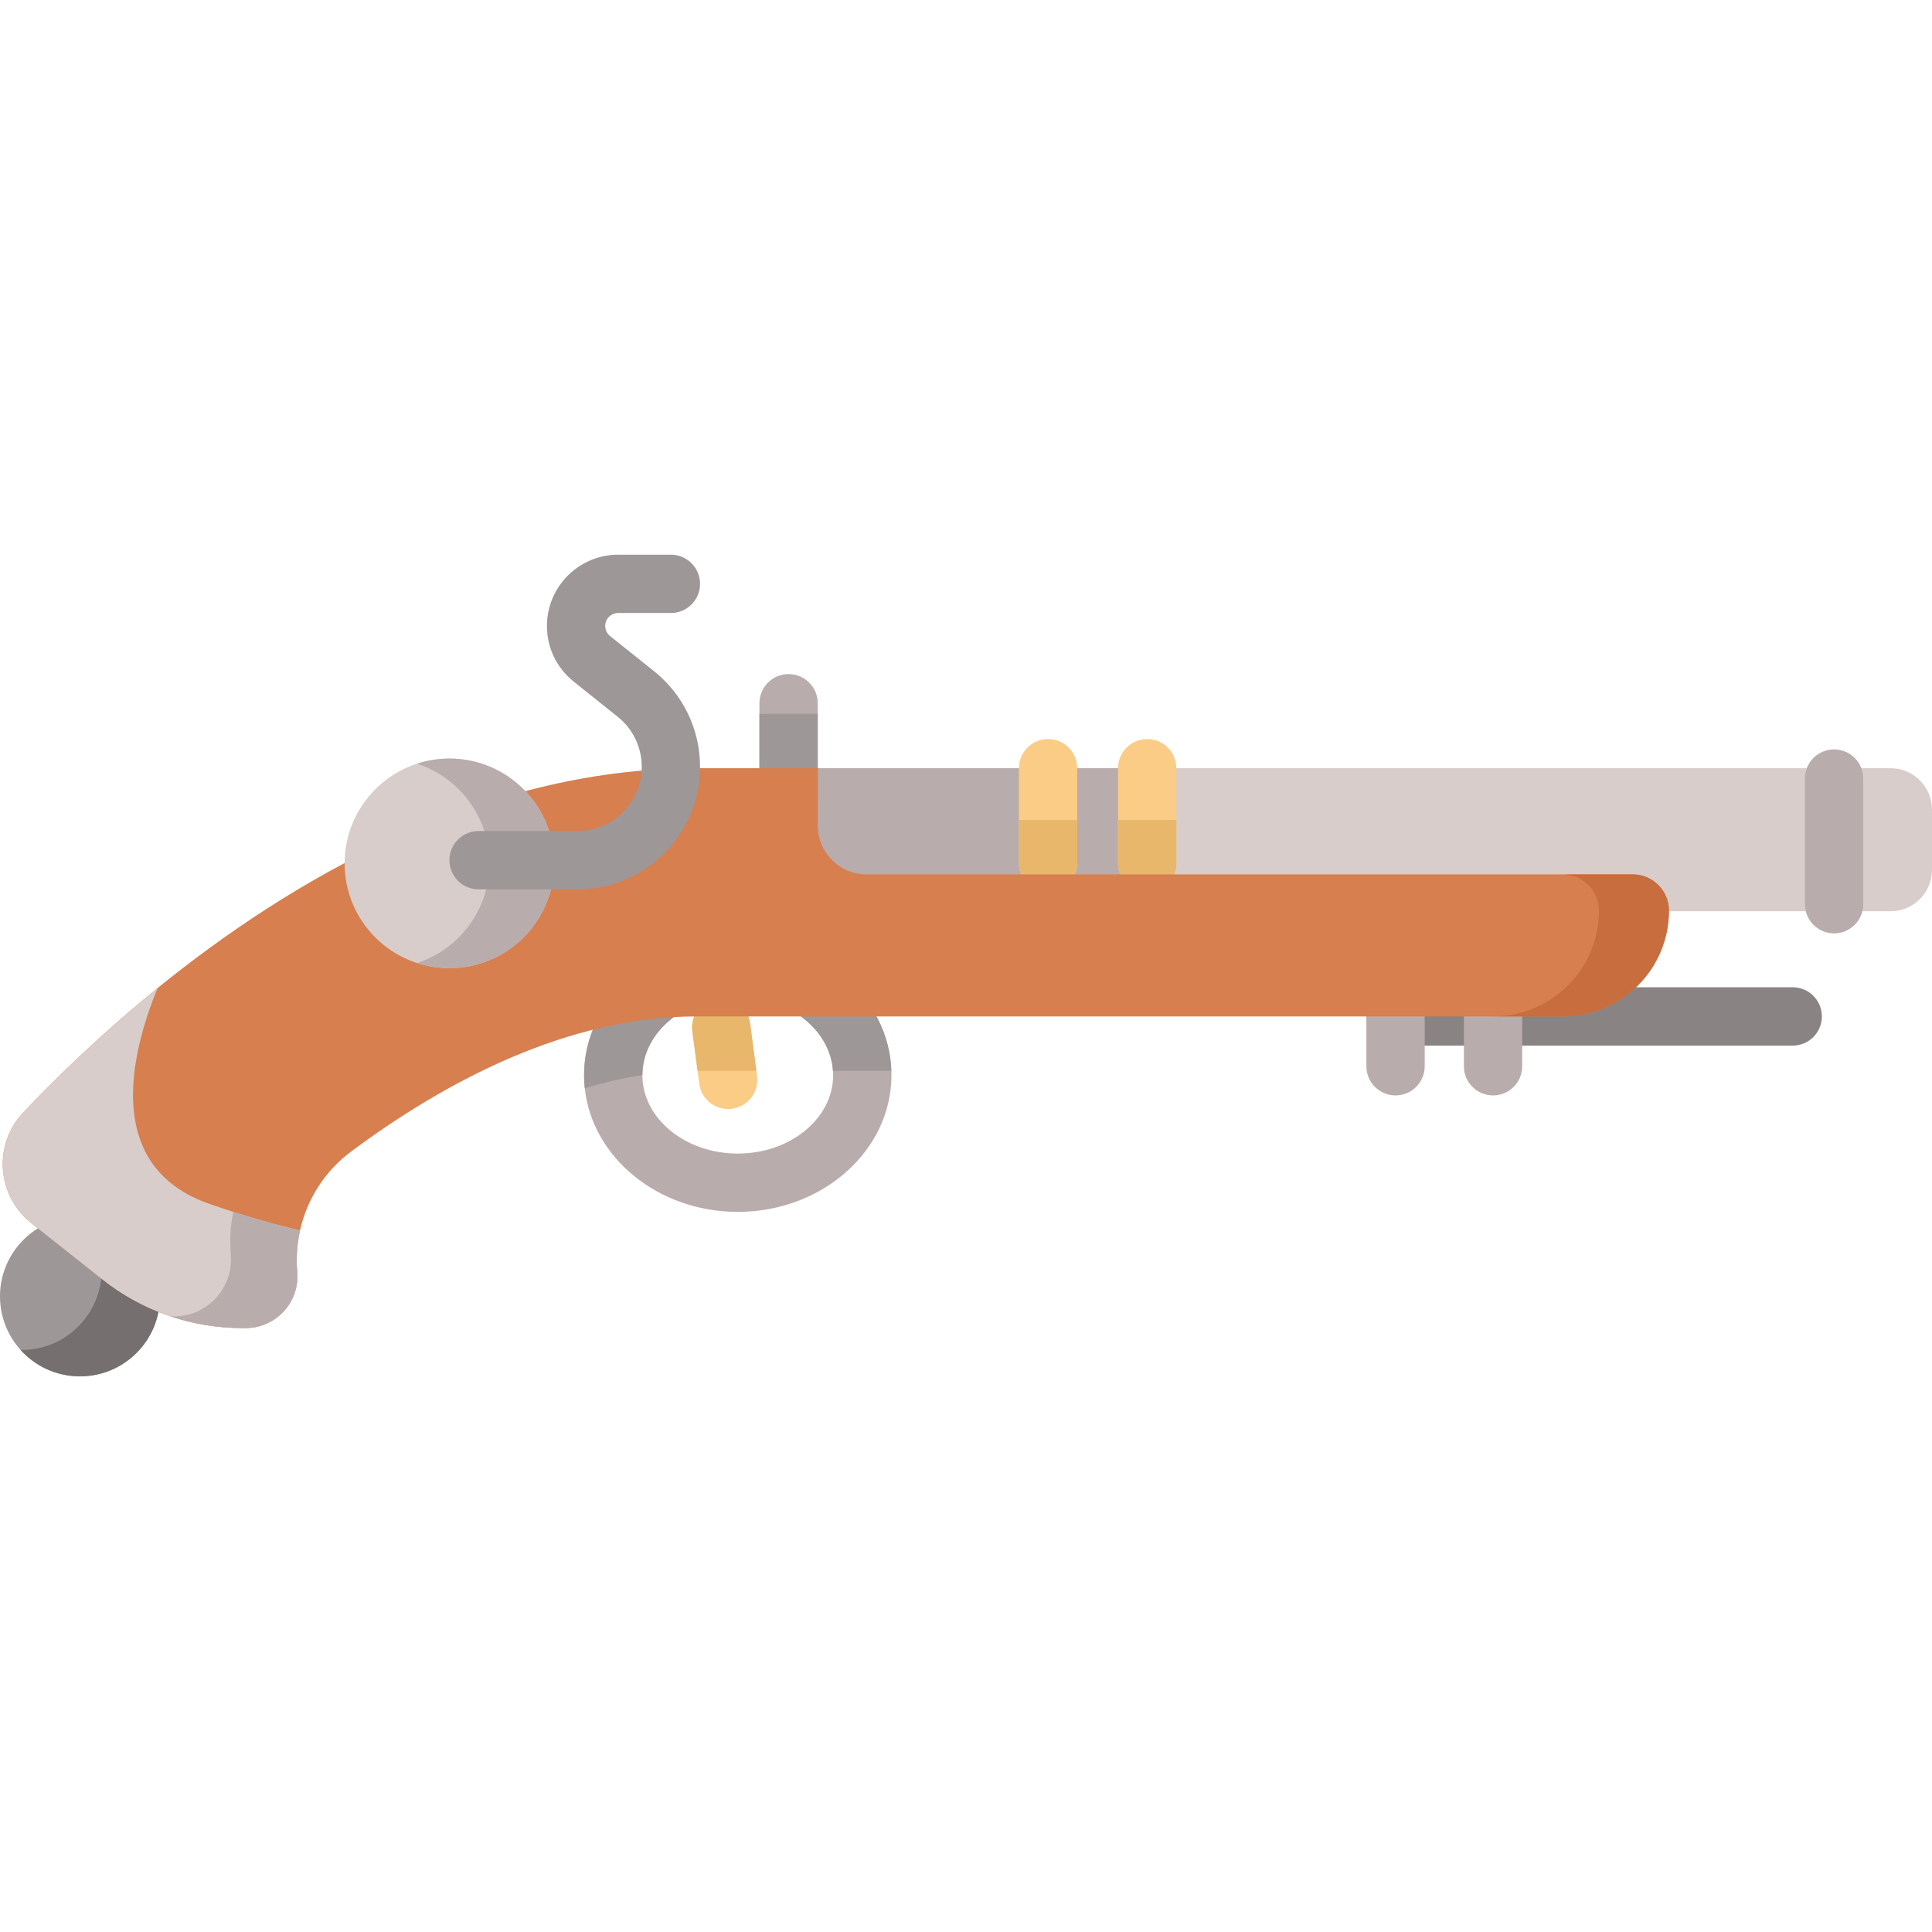 <svg height="512pt" viewBox="0 -147 512 512" width="512pt" xmlns="http://www.w3.org/2000/svg"><path d="m216.711 39.363v24.477c0 4.273-3.453 7.727-7.727 7.727-4.266 0-7.727-3.453-7.727-7.727v-24.477c0-4.277 3.461-7.727 7.727-7.727 4.273 0 7.727 3.449 7.727 7.727zm0 0" fill="#b9acac"/><path d="m475.086 130.094h-105.25c-4.27 0-7.727-3.461-7.727-7.727 0-4.266 3.457-7.727 7.727-7.727h105.25c4.266 0 7.727 3.461 7.727 7.727 0 4.266-3.461 7.727-7.727 7.727zm0 0" fill="#898383"/><path d="m42.391 196.555c0 11.703-9.488 21.195-21.195 21.195-11.707 0-21.195-9.492-21.195-21.195 0-11.707 9.488-21.199 21.195-21.199 11.707 0 21.195 9.492 21.195 21.199zm0 0" fill="#9e9797"/><path d="m42.391 196.559c0 11.703-9.488 21.188-21.191 21.188-6.25 0-11.867-2.695-15.738-7.004.094.012.195.012.285.012 11.703 0 21.191-9.5 21.191-21.203 0-5.449-2.059-10.422-5.449-14.184 11.57.145 20.902 9.57 20.902 21.191zm0 0" fill="#756f6f"/><path d="m236.223 136.785c-.684-19.449-18.68-35.086-40.703-35.086-22.457 0-40.734 16.254-40.734 36.23 0 1.176.062 2.34.188 3.48 1.977 18.352 19.406 32.75 40.547 32.75 22.457 0 40.723-16.254 40.723-36.23 0-.379-.012-.762-.02-1.145zm-40.703 21.926c-13.941 0-25.281-9.324-25.281-20.781 0-.008 0-.008 0-.02.008-11.445 11.352-20.758 25.281-20.758 13.473 0 24.508 8.715 25.227 19.633.031.383.043.762.043 1.145 0 11.457-11.332 20.781-25.27 20.781zm0 0" fill="#b9acac"/><path d="m512 67.551v15.973c0 6.051-4.91 10.965-10.965 10.965h-289.434v-37.902h289.434c6.055 0 10.965 4.91 10.965 10.965zm0 0" fill="#d8cdca"/><path d="m211.602 56.586h92.41v37.902h-92.41zm0 0" fill="#b9acac"/><path d="m311.742 56.586v25.219c0 4.266-3.461 7.727-7.727 7.727-4.262 0-7.727-3.461-7.727-7.727v-25.219c0-4.266 3.465-7.727 7.727-7.727 4.266 0 7.727 3.461 7.727 7.727zm0 0" fill="#fbcc85"/><path d="m285.473 56.586v25.219c0 4.266-3.461 7.727-7.727 7.727-4.273 0-7.727-3.461-7.727-7.727v-25.219c0-4.266 3.453-7.727 7.727-7.727 4.266 0 7.727 3.461 7.727 7.727zm0 0" fill="#fbcc85"/><path d="m216.711 42.164v21.676c0 4.273-3.453 7.727-7.727 7.727-4.266 0-7.727-3.453-7.727-7.727v-21.676zm0 0" fill="#9e9797"/><path d="m270.02 70.309h15.453v11.496c0 4.266-3.461 7.727-7.727 7.727-4.273 0-7.723-3.461-7.723-7.727v-11.496zm0 0" fill="#e8b76b"/><path d="m311.742 70.309v11.496c0 4.266-3.461 7.727-7.727 7.727-4.262 0-7.727-3.461-7.727-7.727v-11.496zm0 0" fill="#e8b76b"/><path d="m395.672 143.297c-4.266 0-7.727-3.457-7.727-7.727v-13.207c0-4.266 3.461-7.727 7.727-7.727s7.727 3.461 7.727 7.727v13.207c0 4.27-3.461 7.727-7.727 7.727zm0 0" fill="#b9acac"/><path d="m369.836 143.297c-4.27 0-7.727-3.457-7.727-7.727v-13.207c0-4.266 3.457-7.727 7.727-7.727 4.266 0 7.727 3.461 7.727 7.727v13.207c0 4.27-3.461 7.727-7.727 7.727zm0 0" fill="#b9acac"/><path d="m193.965 146.84c-.344.043-.684.062-1.012.062-3.82 0-7.148-2.832-7.652-6.715l-.445-3.402-1.379-10.527c-.555-4.234 2.422-8.109 6.656-8.664 4.223-.555 8.105 2.422 8.664 6.656l1.637 12.535.184 1.391c.559 4.227-2.422 8.109-6.652 8.664zm0 0" fill="#fbcc85"/><path d="m200.434 136.785h-15.578l-1.379-10.527c-.555-4.234 2.422-8.109 6.656-8.664 4.223-.555 8.105 2.422 8.664 6.656zm0 0" fill="#e8b76b"/><path d="m236.223 136.785h-15.477c-.719-10.918-11.754-19.633-25.227-19.633-13.93 0-25.27 9.312-25.281 20.758-5.016.762-10.105 1.938-15.266 3.5-.125-1.141-.188-2.305-.188-3.48 0-19.977 18.277-36.23 40.734-36.23 22.023 0 40.02 15.637 40.703 35.086zm0 0" fill="#9e9797"/><path d="m442.281 94.301c0 15.5-12.562 28.066-28.066 28.066h-229.641c-34.105 0-66.461 17.156-91.555 35.828-6.953 5.176-11.656 12.629-13.508 20.875-.582 2.578-.875 5.242-.875 7.926 0 1.023.043 2.051.129 3.082.68 8.004-5.621 14.867-13.66 14.867h-.977c-13.43 0-26.465-4.539-37-12.883l-18.848-14.934c-9.168-7.27-10.141-20.828-2.105-29.324 8.551-9.035 20.645-20.844 35.59-32.969 34.918-28.297 85.414-58.25 142.809-58.25h32.137v15.195c0 7.148 5.797 12.949 12.945 12.949h203.055c2.645 0 5.031 1.074 6.766 2.805 1.734 1.734 2.805 4.121 2.805 6.766zm0 0" fill="#d77f4f"/><path d="m442.289 94.301c0 15.504-12.57 28.062-28.074 28.062h-18.543c15.504 0 28.074-12.559 28.074-28.062 0-2.648-1.082-5.035-2.812-6.766-1.73-1.73-4.121-2.805-6.77-2.805h18.543c2.648 0 5.039 1.074 6.77 2.805 1.73 1.73 2.812 4.117 2.812 6.766zm0 0" fill="#c86d3d"/><path d="m78.766 190.078c.68 8.004-5.625 14.867-13.66 14.867h-.977c-13.43 0-26.465-4.539-37-12.883l-18.848-14.934c-9.168-7.27-10.141-20.828-2.105-29.324 8.551-9.035 20.645-20.844 35.59-32.969-7.203 17.555-14.461 47.395 13.781 57.23 9.012 3.137 16.992 5.395 23.965 7.004-.582 2.578-.879 5.242-.879 7.93 0 1.016.047 2.047.133 3.078zm0 0" fill="#d8cdca"/><path d="m78.77 190.078c.68 8.004-5.625 14.867-13.66 14.867h-.98c-6.48 0-12.875-1.062-18.934-3.094h.938c8.84 0 15.781-7.551 15.027-16.348-.09-1.133-.141-2.266-.141-3.391 0-2.688.266-5.367.801-7.953 6.492 2.082 12.375 3.68 17.691 4.914-.578 2.578-.879 5.234-.879 7.922 0 1.02.043 2.051.137 3.082zm0 0" fill="#b9acac"/><path d="m486.051 100.355c-4.27 0-7.727-3.461-7.727-7.727v-33.301c0-4.27 3.457-7.727 7.727-7.727 4.266 0 7.723 3.457 7.723 7.727v33.301c.004 4.266-3.457 7.727-7.723 7.727zm0 0" fill="#b9acac"/><path d="m146.879 81.801c0 15.34-12.438 27.773-27.773 27.773-15.34 0-27.777-12.434-27.777-27.773 0-15.34 12.438-27.773 27.777-27.773 15.336 0 27.773 12.434 27.773 27.773zm0 0" fill="#d8cdca"/><path d="m146.883 81.801c0 15.34-12.445 27.773-27.781 27.773-2.996 0-5.879-.473-8.586-1.359 11.141-3.609 19.188-14.066 19.188-26.41 0-12.348-8.047-22.805-19.188-26.414 2.707-.887 5.59-1.359 8.586-1.359 15.336 0 27.781 12.434 27.781 27.77zm0 0" fill="#b9acac"/><path d="m153.066 88.688h-26.238c-4.266 0-7.723-3.457-7.723-7.727 0-4.266 3.457-7.727 7.723-7.727h26.238c9.379 0 17.004-7.625 17.004-17.004 0-5.195-2.324-10.035-6.379-13.277l-11.66-9.328c-4.504-3.602-7.086-8.977-7.086-14.742 0-10.414 8.469-18.883 18.879-18.883h13.977c4.266 0 7.723 3.461 7.723 7.727 0 4.266-3.457 7.727-7.723 7.727h-13.977c-1.891 0-3.43 1.535-3.43 3.43 0 1.047.469 2.02 1.289 2.676l11.66 9.328c7.742 6.191 12.18 15.43 12.18 25.344 0 17.898-14.559 32.457-32.457 32.457zm0 0" fill="#9e9797"/></svg>